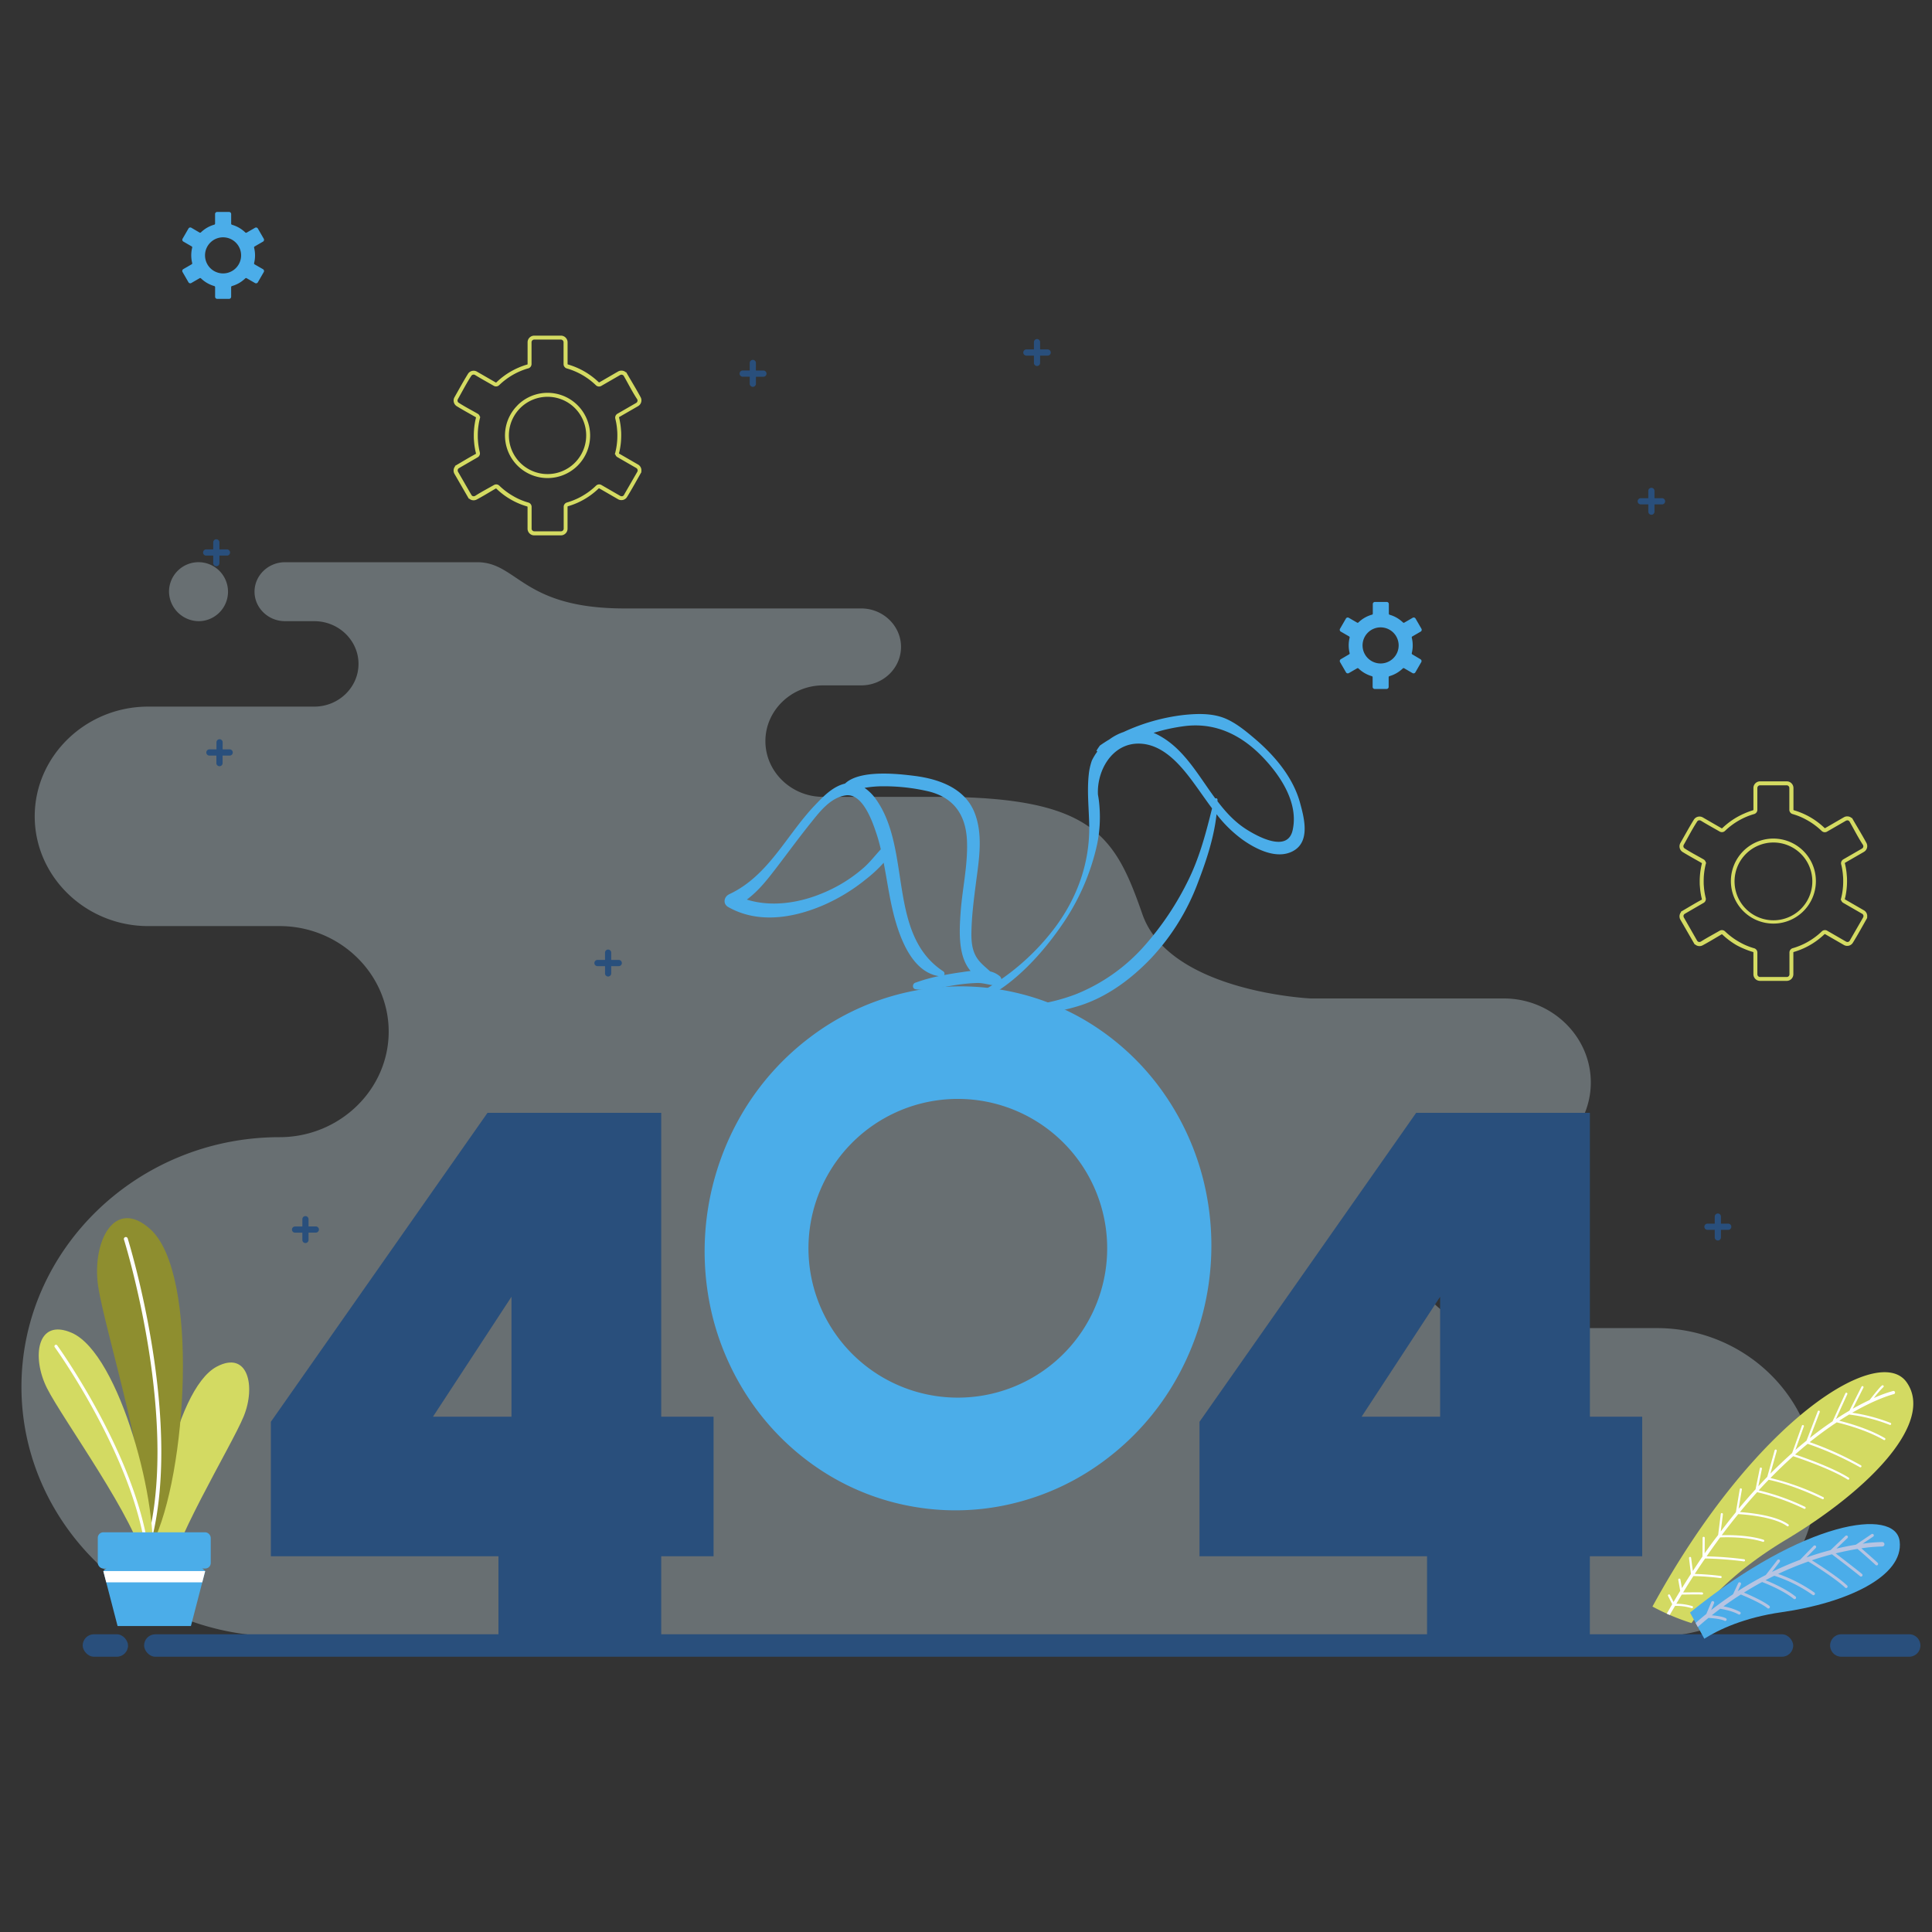 <svg id="Capa_1" data-name="Capa 1" xmlns="http://www.w3.org/2000/svg" viewBox="0 0 1000 1000"><rect x="0" y="0" width="1000" height="1000" fill="#333333" stroke="none"/><defs><style>.cls-1{fill:#d0e3ed;opacity:0.34;}.cls-1,.cls-10,.cls-3,.cls-4,.cls-5,.cls-6,.cls-7,.cls-9{fill-rule:evenodd;}.cls-2,.cls-3{fill:#294f7c;}.cls-4{fill:#d3da62;}.cls-5{fill:#8e8e2f;}.cls-6{fill:#fff;}.cls-7,.cls-8{fill:#4bade9;}.cls-9{fill:#d4db62;}.cls-10{fill:#b6c4e2;}</style></defs><path class="cls-1" d="M773.26,687.42h84.31c45.38,0,82.5,35.91,82.5,79.79h0c0,43.89-37.12,79.79-82.5,79.79H144.69C71.22,847,11.1,788.86,11.1,717.8h0c0-71.06,60.12-129.2,133.59-129.2h0c31.07,0,56.49-24.59,56.49-54.63h0c0-30.05-25.42-54.63-56.49-54.63h-68c-32.3,0-58.72-25.56-58.72-56.8h0c0-31.24,26.42-56.8,58.72-56.8h86c12.58,0,22.87-9.95,22.87-22.11h0c0-12.16-10.29-22.11-22.87-22.11H147.52c-8.68,0-15.78-6.87-15.78-15.26h0c0-8.39,7.1-15.26,15.78-15.26H247c20.95,0,23.28,23.93,76.17,23.93H445.78c11.33,0,20.59,9,20.59,19.91h0c0,11-9.26,19.91-20.59,19.91H426c-16.41,0-29.83,13-29.83,28.85h0c0,15.86,13.42,28.85,29.83,28.85h59.51c80.36,0,91.71,20.31,105.78,60.7s87.16,43.65,87.16,43.65h99.95c24.72,0,45,19.57,45,43.49h0c0,23.91-20.24,43.48-45,43.48h-5.15c-23.78,0-43.24,18.82-43.24,41.82h0c0,23,19.46,41.82,43.24,41.82Zm-670-365.9a15.27,15.27,0,1,0-15.78-15.26A15.52,15.52,0,0,0,103.24,321.52Z"/><rect class="cls-2" x="74.58" y="845.9" width="853.58" height="11.62" rx="5.81"/><rect class="cls-2" x="42.8" y="845.9" width="23.48" height="11.62" rx="5.81"/><path class="cls-3" d="M988.19,857.52H953.08a5.83,5.83,0,0,1-5.81-5.81h0a5.83,5.83,0,0,1,5.81-5.81h35.11a5.83,5.83,0,0,1,5.81,5.81h0A5.82,5.82,0,0,1,988.19,857.52Z"/><path class="cls-4" d="M112.14,707.4c16.23-8.62,20.35,10.15,14,25.69S87.49,800.91,85.8,821.64c-.66,8-2.15,7.16-3.44,1.52C76,795.06,89.8,719.28,112.14,707.4Z"/><path class="cls-5" d="M77.77,636.19c-18.61-16.75-30.24,6.7-27,29.33S79.52,767.93,74.92,795.89c-1.78,10.84.49,10.17,4,3.15C96.69,764,103.39,659.26,77.77,636.19Z"/><path class="cls-6" d="M74.53,803.66c.4,1,1.28.52,2.47-1.21C96.4,737.84,66.18,641.31,66.09,641a1,1,0,0,0-1.93.59C64.26,641.9,94.88,739.76,74.53,803.66Z"/><path class="cls-4" d="M37.13,689.87c-18-7.84-20.87,12.52-12.84,28.58s46.93,69.12,50.46,91.09c1.37,8.52,2.89,7.46,3.79,1.34C83,780.37,62,700.68,37.13,689.87Z"/><path class="cls-6" d="M76.39,815.43c.56.67,1.09.07,1.54-1.52C76.3,761,29.76,696.57,29.62,696.37a.79.79,0,1,0-1.29.92C28.48,697.5,75.65,762.76,76.39,815.43Z"/><polygon class="cls-7" points="62.52 805.01 97.16 805.01 106.21 813.17 98.82 841.63 79.84 841.63 60.86 841.63 53.47 813.17 62.52 805.01"/><rect class="cls-8" x="50.61" y="793.11" width="58.47" height="18.76" rx="2.87"/><polygon class="cls-6" points="106.21 813.17 104.69 819.02 54.99 819.02 53.47 813.17 106.21 813.17"/><path class="cls-7" d="M104,144.08Zm4.86-18.51a9.34,9.34,0,1,1-2.74,6.61,9.33,9.33,0,0,1,2.74-6.61Zm2-9.27a16.61,16.61,0,0,0-3.67,1.56,16.24,16.24,0,0,0-3.21,2.43.59.59,0,0,1-.69.08L99,117.86l0,0a1.14,1.14,0,0,0-.79-.09,1.12,1.12,0,0,0-.65.5l0,0-3.06,5.3a1.12,1.12,0,0,0-.1.82,1.07,1.07,0,0,0,.5.65l0,0,4.31,2.49a.58.58,0,0,1,.27.63h0a17.77,17.77,0,0,0-.37,2,17,17,0,0,0,0,4,18,18,0,0,0,.37,2,.58.58,0,0,1-.3.65l-4.31,2.49h0a1.06,1.06,0,0,0-.5.66,1.1,1.1,0,0,0,.1.81l3.08,5.33h0a1.07,1.07,0,0,0,1.47.39h0l4.32-2.5a.59.59,0,0,1,.68.09,16.58,16.58,0,0,0,3.21,2.42,17,17,0,0,0,3.69,1.57.56.56,0,0,1,.42.55v5a1.09,1.09,0,0,0,1.08,1.08h6.15a1.08,1.08,0,0,0,1.07-1.08v-5a.58.58,0,0,1,.44-.56,16.15,16.15,0,0,0,3.67-1.56,16.58,16.58,0,0,0,3.21-2.42.59.59,0,0,1,.72-.07L132,146.5a1.08,1.08,0,0,0,.82.11,1.05,1.05,0,0,0,.65-.5l0,0,3.06-5.3h0a1.05,1.05,0,0,0,.1-.81,1.08,1.08,0,0,0-.49-.66l-4.35-2.5a.6.6,0,0,1-.27-.64h0a18,18,0,0,0,.37-2,17,17,0,0,0,0-4,17.77,17.77,0,0,0-.37-2,.58.58,0,0,1,.31-.65l4.31-2.49a1,1,0,0,0,.49-.65,1.08,1.08,0,0,0-.1-.82l0,0-3.06-5.3h0a1.07,1.07,0,0,0-1.47-.39h0l-4.34,2.51a.58.58,0,0,1-.7-.1,16.78,16.78,0,0,0-3.2-2.41,17,17,0,0,0-3.69-1.57.58.58,0,0,1-.42-.55v-5a1.09,1.09,0,0,0-.31-.76,1.11,1.11,0,0,0-.76-.31H112.4a1.07,1.07,0,0,0-.76.31,1.06,1.06,0,0,0-.32.76v5A.58.58,0,0,1,110.88,116.3Z"/><path class="cls-9" d="M267.84,209.79A22,22,0,0,1,303.78,217a22.06,22.06,0,0,1,0,16.84,22,22,0,0,1-11.94,11.93,22,22,0,0,1-16.84,0,22,22,0,0,1-11.94-11.94,22,22,0,0,1,4.78-24Zm7.93-2.9a20,20,0,1,0,21.79,32.61,20,20,0,0,0-6.49-32.61,20.13,20.13,0,0,0-15.3,0Zm-2.43-16.21a34.35,34.35,0,0,0-4.06,1.44,36,36,0,0,0-7.58,4.39,35.32,35.32,0,0,0-3.35,2.86,2.32,2.32,0,0,1-2.76.34c-3.23-1.87-6.63-3.72-9.8-5.67a1.48,1.48,0,0,0-.48-.15,1.65,1.65,0,0,0-.54.05,1.25,1.25,0,0,0-.49.24,1.38,1.38,0,0,0-.36.4c-2.36,3.57-4.73,8.18-6.91,12a1.19,1.19,0,0,0-.17.51,1.29,1.29,0,0,0,0,.55,1.54,1.54,0,0,0,.24.5,1.44,1.44,0,0,0,.41.36c2.91,1.92,6.66,3.85,9.74,5.63a2.32,2.32,0,0,1,1,1.09,1.92,1.92,0,0,1,.15.48l.2.07-.23.9c-.17.72-.33,1.43-.46,2.15s-.23,1.41-.33,2.17-.15,1.47-.2,2.19-.06,1.45-.06,2.22,0,1.51.06,2.21.11,1.46.2,2.19.21,1.48.33,2.18.29,1.42.46,2.14a2.25,2.25,0,0,1-.14,1.52,2.31,2.31,0,0,1-1,1.08l-8.63,5h0l-1,.59a1.3,1.3,0,0,0-.41.36,1.4,1.4,0,0,0-.24.49,1.34,1.34,0,0,0,0,.56,1.28,1.28,0,0,0,.17.51l6.39,11.07h0l.52.89a1.42,1.42,0,0,0,.36.41,1.4,1.4,0,0,0,.49.24,1.46,1.46,0,0,0,.55,0,1.34,1.34,0,0,0,.51-.17c3.09-2,6.58-3.8,9.77-5.64a2.3,2.3,0,0,1,2.74.33h0a36.16,36.16,0,0,0,7,5.3,35,35,0,0,0,3.92,2,33.22,33.22,0,0,0,4.14,1.46,2.33,2.33,0,0,1,1.67,2.23v11.26a1.32,1.32,0,0,0,.1.53,1.35,1.35,0,0,0,.31.45,1.39,1.39,0,0,0,.45.31,1.32,1.32,0,0,0,.53.1h13.82a1.32,1.32,0,0,0,.53-.1,1.44,1.44,0,0,0,.46-.31,1.48,1.48,0,0,0,.3-.45,1.32,1.32,0,0,0,.11-.53V262.31a2.33,2.33,0,0,1,1.77-2.25,36.29,36.29,0,0,0,4.06-1.45,33.78,33.78,0,0,0,3.9-1.95,37.12,37.12,0,0,0,3.68-2.43,35.42,35.42,0,0,0,3.35-2.87,2.37,2.37,0,0,1,1.39-.63,2.3,2.3,0,0,1,1.48.37l9.64,5.57a1.4,1.4,0,0,0,.51.17,1.5,1.5,0,0,0,.56,0,1.54,1.54,0,0,0,.5-.24,1.39,1.39,0,0,0,.35-.41c2.29-4,4.62-8,6.91-12a1.49,1.49,0,0,0,.18-.51,1.51,1.51,0,0,0-.05-.56,1.36,1.36,0,0,0-.24-.5,1.31,1.31,0,0,0-.39-.35l-9.76-5.63a2.32,2.32,0,0,1-1-1.09,2.4,2.4,0,0,1-.12-.38l-.26,0,.26-1c.17-.72.33-1.43.46-2.14s.24-1.42.33-2.18.16-1.47.2-2.19.06-1.44.06-2.21,0-1.51-.06-2.22-.11-1.45-.2-2.19-.2-1.49-.33-2.18-.29-1.42-.46-2.14a2.32,2.32,0,0,1,.14-1.52,2.41,2.41,0,0,1,1-1.08l9.66-5.57a1.26,1.26,0,0,0,.4-.36,1.23,1.23,0,0,0,.24-.5,1.47,1.47,0,0,0,.05-.55,1.36,1.36,0,0,0-.18-.51c-2.36-3.51-4.72-8.19-6.91-12a1.35,1.35,0,0,0-.35-.4,1.36,1.36,0,0,0-.5-.24,1.47,1.47,0,0,0-.55-.05,1.36,1.36,0,0,0-.51.18l-9.76,5.63a2.27,2.27,0,0,1-1.47.29,2.3,2.3,0,0,1-1.32-.65,36.16,36.16,0,0,0-3.34-2.85,36.39,36.39,0,0,0-7.58-4.38,37.34,37.34,0,0,0-4.13-1.46,2.23,2.23,0,0,1-1.21-.83,2.28,2.28,0,0,1-.47-1.39V177.17a1.32,1.32,0,0,0-.11-.53,1.38,1.38,0,0,0-.31-.46,1.44,1.44,0,0,0-.45-.31,1.51,1.51,0,0,0-.53-.1H276.51a1.51,1.51,0,0,0-.53.1,1.77,1.77,0,0,0-.46.31,1.42,1.42,0,0,0-.4,1v11.26a2.33,2.33,0,0,1-1.78,2.25Zm-4.86-.43a39.57,39.57,0,0,0-4.12,2.06,38.4,38.4,0,0,0-7.42,5.59.35.35,0,0,1-.16.08.33.33,0,0,1-.17,0l-9.84-5.68a3.46,3.46,0,0,0-1.23-.39,3.55,3.55,0,0,0-1.3.1,3.28,3.28,0,0,0-1.2.59,3.39,3.39,0,0,0-.88,1c-2.38,3.86-4.64,8-6.91,12a3.3,3.3,0,0,0-.43,1.27,3.36,3.36,0,0,0,.09,1.34,3.28,3.28,0,0,0,.59,1.2,3.34,3.34,0,0,0,1,.89c3.13,1.94,6.54,3.78,9.75,5.63a.24.24,0,0,1,.11.13.25.25,0,0,1,0,.17l-.22.91h0q-.15.66-.27,1.35c-.14.78-.26,1.55-.35,2.3s-.16,1.52-.21,2.31-.07,1.58-.07,2.34,0,1.53.07,2.33.12,1.57.21,2.31.21,1.52.35,2.3.31,1.53.49,2.27a.32.32,0,0,1,0,.17.26.26,0,0,1-.12.13c-3.59,1.92-7.22,4.17-10.77,6.22l.13.15-.11.14a3.28,3.28,0,0,0-.59,1.2,3.46,3.46,0,0,0,.34,2.62l7.42,12.86.14-.09a2.11,2.11,0,0,0,.23.19,3.47,3.47,0,0,0,1.2.6,3.76,3.76,0,0,0,1.34.09,3.49,3.49,0,0,0,1.24-.41c3.25-1.72,6.59-3.81,9.8-5.66a.22.22,0,0,1,.16,0,.29.29,0,0,1,.16.07,37.35,37.35,0,0,0,7.42,5.59,36.47,36.47,0,0,0,4.15,2.07,35.43,35.43,0,0,0,4.37,1.55.3.3,0,0,1,.14.1.22.22,0,0,1,.05.17v11.26a3.41,3.41,0,0,0,.27,1.31,3.52,3.52,0,0,0,1.86,1.86,3.4,3.4,0,0,0,1.31.26h13.82a3.43,3.43,0,0,0,3.17-2.12,3.41,3.41,0,0,0,.27-1.31V262.31a.29.29,0,0,1,.05-.17.31.31,0,0,1,.15-.1l0,0a37.57,37.57,0,0,0,8.46-3.6,38.4,38.4,0,0,0,7.42-5.59.23.23,0,0,1,.17-.07.22.22,0,0,1,.17,0l9.75,5.63a3.48,3.48,0,0,0,1.27.43,3.76,3.76,0,0,0,1.34-.09,3.47,3.47,0,0,0,1.2-.6,3.39,3.39,0,0,0,.87-1c2.56-4.12,5-8.64,7.43-12.87l-.14-.08a1.65,1.65,0,0,0,.06-.32,3.36,3.36,0,0,0-.09-1.34,3.28,3.28,0,0,0-.59-1.2,3.39,3.39,0,0,0-1-.88l-9.76-5.64a.22.22,0,0,1-.11-.12.28.28,0,0,1,0-.18l.25-1h0c.09-.4.17-.81.25-1.23.14-.77.26-1.54.35-2.3s.17-1.52.21-2.31.07-1.57.07-2.33,0-1.54-.07-2.34-.12-1.56-.21-2.31-.21-1.52-.35-2.3-.3-1.53-.49-2.26a.37.37,0,0,1,0-.18.27.27,0,0,1,.13-.13l9.74-5.62a3.44,3.44,0,0,0,1-.89,3.28,3.28,0,0,0,.59-1.2,3.34,3.34,0,0,0,.09-1.34,3.42,3.42,0,0,0-.41-1.24c-2.32-4.3-5-8.64-7.44-12.89l-.14.08-.23-.19a3.28,3.28,0,0,0-1.2-.59,3.36,3.36,0,0,0-1.34-.09,3.29,3.29,0,0,0-1.27.42l-.72.41h0l-9,5.22a.28.28,0,0,1-.17,0,.3.3,0,0,1-.16-.08l0,0a38,38,0,0,0-3.54-3,36.87,36.87,0,0,0-3.86-2.56,38.08,38.08,0,0,0-8.52-3.62.33.33,0,0,1-.14-.1.24.24,0,0,1-.05-.16V177.17a3.37,3.37,0,0,0-.27-1.31,3.2,3.2,0,0,0-.75-1.12,3.4,3.4,0,0,0-1.11-.75,3.37,3.37,0,0,0-1.31-.26H276.51a3.4,3.4,0,0,0-1.31.26,3.55,3.55,0,0,0-1.12.75,3.43,3.43,0,0,0-1,2.43v11.26a.34.34,0,0,1-.05.17.29.29,0,0,1-.15.09l-.05,0A37.72,37.72,0,0,0,268.48,190.25Z"/><path class="cls-7" d="M703.18,346ZM708,327.46a9.34,9.34,0,1,1-2.74,6.61,9.33,9.33,0,0,1,2.74-6.61Zm2-9.27a16.61,16.61,0,0,0-3.67,1.56,16.24,16.24,0,0,0-3.21,2.43.57.57,0,0,1-.69.08l-4.34-2.51h0a1.08,1.08,0,0,0-1.44.41l0,0-3.06,5.29a1.08,1.08,0,0,0-.1.82,1,1,0,0,0,.5.65l0,0,4.31,2.49a.58.58,0,0,1,.27.63h0a17.77,17.77,0,0,0-.37,2,17,17,0,0,0,0,4,18,18,0,0,0,.37,2,.58.58,0,0,1-.3.65L694,341.2h0a1.06,1.06,0,0,0-.5.66,1.08,1.08,0,0,0,.1.82l3.08,5.32h0a1,1,0,0,0,.65.5,1.12,1.12,0,0,0,.82-.1l0,0,4.31-2.49a.59.59,0,0,1,.69.08,16.19,16.19,0,0,0,3.21,2.42,16.52,16.52,0,0,0,3.69,1.57.58.58,0,0,1,.42.55v5a1.09,1.09,0,0,0,1.07,1.08h6.16a1.09,1.09,0,0,0,1.07-1.08v-5a.58.58,0,0,1,.44-.56,16.45,16.45,0,0,0,6.88-4,.59.59,0,0,1,.72-.07l4.31,2.5a1.12,1.12,0,0,0,.82.1,1,1,0,0,0,.65-.5l0,0,3.06-5.3h0a1.1,1.1,0,0,0,.1-.81,1.06,1.06,0,0,0-.5-.66L731,338.7a.6.6,0,0,1-.27-.64h0a18,18,0,0,0,.37-2,17,17,0,0,0,0-4,17.77,17.77,0,0,0-.37-2,.58.58,0,0,1,.31-.65l4.3-2.49a1,1,0,0,0,.5-.65,1.12,1.12,0,0,0-.1-.82l0,0-3.06-5.29h0a1,1,0,0,0-.65-.5,1,1,0,0,0-.82.1h0l-4.34,2.51a.58.58,0,0,1-.7-.1,17.2,17.2,0,0,0-3.2-2.41,16.5,16.5,0,0,0-3.69-1.56.58.58,0,0,1-.42-.56v-5a1.08,1.08,0,0,0-1.07-1.07h-6.16a1.08,1.08,0,0,0-1.07,1.07v5A.57.57,0,0,1,710.06,318.19Z"/><path class="cls-9" d="M902.35,440.49a22,22,0,1,1-4.78,7.16,22.1,22.1,0,0,1,4.78-7.16Zm7.93-2.9a20.13,20.13,0,1,0,7.65-1.51,20,20,0,0,0-7.65,1.51Zm-2.43-16.21a36.24,36.24,0,0,0-4.06,1.44,37.32,37.32,0,0,0-3.9,1.95,36.08,36.08,0,0,0-3.68,2.44,35.32,35.32,0,0,0-3.35,2.86,2.32,2.32,0,0,1-2.76.34c-3.23-1.87-6.64-3.72-9.8-5.67a1.25,1.25,0,0,0-.48-.14,1.4,1.4,0,0,0-.54,0,1.25,1.25,0,0,0-.49.24,1.19,1.19,0,0,0-.36.41c-2.36,3.57-4.73,8.18-6.91,12a1.19,1.19,0,0,0-.17.51,1.46,1.46,0,0,0,0,.55,1.57,1.57,0,0,0,.25.5,1.39,1.39,0,0,0,.4.36c2.92,1.92,6.66,3.85,9.75,5.63a2.32,2.32,0,0,1,1,1.09,2.06,2.06,0,0,1,.15.48l.2.07-.23.91c-.18.71-.33,1.43-.46,2.14s-.24,1.42-.33,2.17-.16,1.47-.2,2.19-.06,1.45-.06,2.22,0,1.51.06,2.21.11,1.46.2,2.19.2,1.49.33,2.18.29,1.43.46,2.14a2.32,2.32,0,0,1-.14,1.52,2.29,2.29,0,0,1-1.05,1.08l-8.63,5h0l-1,.59a1.26,1.26,0,0,0-.4.36,1.42,1.42,0,0,0-.25.49,1.52,1.52,0,0,0,0,.56,1.23,1.23,0,0,0,.17.51L877.91,486h0l.52.89a1.16,1.16,0,0,0,.36.4,1.27,1.27,0,0,0,.49.25,1.46,1.46,0,0,0,.55,0,1.34,1.34,0,0,0,.51-.17c3.09-1.94,6.58-3.8,9.77-5.64a2.26,2.26,0,0,1,1.42-.29,2.29,2.29,0,0,1,1.32.62h0a37,37,0,0,0,3.36,2.86,34.79,34.79,0,0,0,3.67,2.43,34.12,34.12,0,0,0,3.92,2,35.44,35.44,0,0,0,4.13,1.47,2.3,2.3,0,0,1,1.68,2.22v11.26a1.32,1.32,0,0,0,.11.53,1.39,1.39,0,0,0,.31.45,1.29,1.29,0,0,0,.45.31,1.32,1.32,0,0,0,.53.1h13.82a1.32,1.32,0,0,0,.53-.1,1.44,1.44,0,0,0,.46-.31,1.54,1.54,0,0,0,.3-.45,1.32,1.32,0,0,0,.1-.53V493a2.29,2.29,0,0,1,.51-1.43,2.27,2.27,0,0,1,1.27-.81,36.29,36.29,0,0,0,4.06-1.45,33.78,33.78,0,0,0,3.9-1.95,35.86,35.86,0,0,0,3.67-2.43,34.33,34.33,0,0,0,3.36-2.87,2.32,2.32,0,0,1,2.87-.26l9.64,5.57a1.4,1.4,0,0,0,.51.17,1.5,1.5,0,0,0,.56,0,1.38,1.38,0,0,0,.5-.25,1.36,1.36,0,0,0,.35-.4c2.29-4,4.62-8,6.91-12a1.29,1.29,0,0,0,.17-.5,1.34,1.34,0,0,0,0-.56,1.54,1.54,0,0,0-.24-.5,1.31,1.31,0,0,0-.39-.35l-9.76-5.63a2.32,2.32,0,0,1-1-1.09,1.77,1.77,0,0,1-.12-.37l-.26-.06.26-1c.17-.71.33-1.43.46-2.14s.24-1.42.33-2.17.16-1.47.2-2.2.06-1.44.06-2.21,0-1.51-.06-2.22-.11-1.45-.2-2.19-.21-1.49-.33-2.18-.28-1.42-.46-2.13a2.28,2.28,0,0,1,.14-1.53,2.41,2.41,0,0,1,1-1.08l9.66-5.57a1.41,1.41,0,0,0,.64-.86,1.29,1.29,0,0,0,0-.55,1.4,1.4,0,0,0-.17-.51c-2.36-3.51-4.72-8.19-6.91-12a1.41,1.41,0,0,0-.35-.41,1.36,1.36,0,0,0-.5-.24,1.29,1.29,0,0,0-.55,0,1.4,1.4,0,0,0-.51.17l-9.76,5.63a2.34,2.34,0,0,1-1.47.3,2.43,2.43,0,0,1-1.32-.65,35.93,35.93,0,0,0-3.34-2.85,35.19,35.19,0,0,0-3.66-2.43,38.72,38.72,0,0,0-3.92-2,38.08,38.08,0,0,0-4.13-1.46,2.23,2.23,0,0,1-1.21-.83,2.28,2.28,0,0,1-.47-1.39V407.87a1.32,1.32,0,0,0-.1-.53,1.25,1.25,0,0,0-.31-.45,1.17,1.17,0,0,0-.45-.31,1.32,1.32,0,0,0-.53-.11H911a1.32,1.32,0,0,0-.53.11,1.41,1.41,0,0,0-.46.3,1.43,1.43,0,0,0-.41,1v11.26a2.29,2.29,0,0,1-.49,1.43,2.38,2.38,0,0,1-1.28.82ZM903,421a39.57,39.57,0,0,0-4.12,2.06,38.4,38.4,0,0,0-7.42,5.59.27.27,0,0,1-.16.08.33.33,0,0,1-.17,0c-3.28-1.89-6.57-3.78-9.84-5.68a3.46,3.46,0,0,0-1.23-.39,3.55,3.55,0,0,0-1.3.1,3.28,3.28,0,0,0-1.2.59,3.52,3.52,0,0,0-.88,1c-2.38,3.86-4.64,8-6.92,12a3.46,3.46,0,0,0-.42,1.27,3.34,3.34,0,0,0,.09,1.34,3.41,3.41,0,0,0,1.59,2.09c3.14,1.94,6.55,3.78,9.76,5.63a.28.28,0,0,1,.11.13.25.25,0,0,1,0,.17l-.22.91h0c-.1.45-.19.89-.27,1.35-.14.78-.26,1.55-.35,2.3s-.16,1.52-.21,2.31-.07,1.58-.07,2.34,0,1.54.07,2.33.12,1.57.21,2.31.21,1.52.35,2.3.31,1.53.49,2.27a.32.32,0,0,1,0,.17.26.26,0,0,1-.12.13c-3.59,1.92-7.23,4.17-10.77,6.22l.13.15-.11.14a3.5,3.5,0,0,0-.68,2.55,3.36,3.36,0,0,0,.43,1.27l7.42,12.86.14-.09a2.11,2.11,0,0,0,.23.19,3.47,3.47,0,0,0,1.2.6,3.76,3.76,0,0,0,1.34.09,3.49,3.49,0,0,0,1.24-.41c3.24-1.73,6.59-3.8,9.8-5.66a.27.27,0,0,1,.16,0,.39.39,0,0,1,.16.07,39.29,39.29,0,0,0,3.54,3,37.77,37.77,0,0,0,3.88,2.57A40.11,40.11,0,0,0,903,491.2a38.37,38.37,0,0,0,4.37,1.55.26.26,0,0,1,.14.09.22.22,0,0,1,.05.17v11.26a3.49,3.49,0,0,0,1,2.43,3.43,3.43,0,0,0,2.42,1h13.82a3.37,3.37,0,0,0,1.31-.26,3.35,3.35,0,0,0,1.86-1.86,3.41,3.41,0,0,0,.27-1.31V493a.28.28,0,0,1,.05-.16.31.31,0,0,1,.15-.1h0a38,38,0,0,0,12.34-6.17,39.29,39.29,0,0,0,3.54-3,.28.28,0,0,1,.16-.07.23.23,0,0,1,.18,0l9.75,5.63a3.48,3.48,0,0,0,1.27.43,3.76,3.76,0,0,0,1.34-.09,3.47,3.47,0,0,0,1.2-.6,3.39,3.39,0,0,0,.87-1c2.56-4.12,5-8.63,7.42-12.86l-.13-.08a1.91,1.91,0,0,0,.06-.33,3.31,3.31,0,0,0-.09-1.33,3.25,3.25,0,0,0-.59-1.21,3.31,3.31,0,0,0-1-.88l-9.75-5.63a.28.28,0,0,1-.12-.31l.25-1h0c.09-.4.17-.81.25-1.22.14-.78.26-1.55.35-2.3s.16-1.53.21-2.32.07-1.57.07-2.33,0-1.54-.07-2.33-.12-1.57-.21-2.32-.21-1.52-.35-2.3-.31-1.53-.49-2.26a.37.37,0,0,1,0-.18.27.27,0,0,1,.13-.13l9.74-5.62a3.44,3.44,0,0,0,1-.89,3.45,3.45,0,0,0,.68-2.53,3.6,3.6,0,0,0-.41-1.25c-2.32-4.3-5-8.63-7.44-12.89l-.14.08-.23-.19a3.28,3.28,0,0,0-1.2-.59,3.55,3.55,0,0,0-1.34-.09,3.29,3.29,0,0,0-1.27.42l-.72.41h0l-9,5.22a.24.24,0,0,1-.18,0,.28.28,0,0,1-.15-.08l0,0A38.51,38.51,0,0,0,937,423a38.21,38.21,0,0,0-4.15-2.07,39.06,39.06,0,0,0-4.37-1.55.28.28,0,0,1-.14-.1.18.18,0,0,1-.05-.16V407.87a3.37,3.37,0,0,0-.27-1.31,3.29,3.29,0,0,0-.75-1.12,3.4,3.4,0,0,0-1.11-.75,3.37,3.37,0,0,0-1.31-.26H911a3.4,3.4,0,0,0-1.31.26,3.55,3.55,0,0,0-1.12.75,3.43,3.43,0,0,0-1,2.43v11.26a.34.34,0,0,1-.05.17.24.24,0,0,1-.15.09l0,0A37.72,37.72,0,0,0,903,421Z"/><path class="cls-3" d="M113.57,280.6a1.61,1.61,0,0,0-3.21,0v3.77h-3.77a1.61,1.61,0,0,0,0,3.21h3.77v3.77a1.61,1.61,0,1,0,3.21,0v-3.77h3.77a1.61,1.61,0,1,0,0-3.21h-3.77Z"/><path class="cls-3" d="M391.27,188a1.61,1.61,0,1,0-3.21,0v3.77h-3.77a1.61,1.61,0,0,0,0,3.21h3.77v3.77a1.61,1.61,0,0,0,3.21,0V195H395a1.61,1.61,0,1,0,0-3.21h-3.77Z"/><path class="cls-3" d="M538.36,177.09a1.6,1.6,0,1,0-3.2,0v3.77h-3.77a1.61,1.61,0,1,0,0,3.21h3.77v3.77a1.6,1.6,0,1,0,3.2,0v-3.77h3.77a1.61,1.61,0,1,0,0-3.21h-3.77Z"/><path class="cls-3" d="M856.36,254.09a1.6,1.6,0,0,0-3.2,0v3.77h-3.77a1.61,1.61,0,1,0,0,3.21h3.77v3.77a1.6,1.6,0,1,0,3.2,0v-3.77h3.77a1.61,1.61,0,1,0,0-3.21h-3.77Z"/><path class="cls-3" d="M316.36,493.09a1.6,1.6,0,0,0-3.2,0v3.77h-3.77a1.61,1.61,0,1,0,0,3.21h3.77v3.77a1.6,1.6,0,1,0,3.2,0v-3.77h3.77a1.61,1.61,0,1,0,0-3.21h-3.77Z"/><path class="cls-3" d="M890.76,629.59a1.61,1.61,0,0,0-3.21,0v3.78h-3.77a1.6,1.6,0,1,0,0,3.2h3.77v3.77a1.61,1.61,0,1,0,3.21,0v-3.77h3.77a1.6,1.6,0,0,0,0-3.2h-3.77Z"/><path class="cls-3" d="M159.7,631.05a1.6,1.6,0,0,0-3.2,0v3.78h-3.78a1.6,1.6,0,1,0,0,3.2h3.78v3.77a1.6,1.6,0,1,0,3.2,0V638h3.77a1.6,1.6,0,1,0,0-3.2H159.7Z"/><path class="cls-3" d="M115.25,384.11a1.61,1.61,0,0,0-3.21,0v3.77h-3.77a1.61,1.61,0,0,0,0,3.21H112v3.77a1.61,1.61,0,1,0,3.21,0v-3.77H119a1.61,1.61,0,0,0,0-3.21h-3.77Z"/><path class="cls-2" d="M140.2,805.52v-69.6L252.33,576h89.92V733.28h27.09v72.24H342.25v41.39H258V805.52ZM264.74,671.2l-40.63,62.08h40.63Z"/><path class="cls-2" d="M620.86,805.52v-69.6L733,576h89.93V733.28H850v72.24H822.91v41.39H738.63V805.52ZM745.4,671.2l-40.63,62.08H745.4Z"/><path class="cls-8" d="M475.51,780.3a126.32,126.32,0,0,1-48.37-17.9,131.27,131.27,0,0,1-36.83-34.6,135.93,135.93,0,0,1-21.63-46.91,140.95,140.95,0,0,1,16.07-105.63,135.3,135.3,0,0,1,34.56-38.39,129.72,129.72,0,0,1,45.43-22.14,127.22,127.22,0,0,1,99.82,15.14,131,131,0,0,1,36.83,34.6A135.93,135.93,0,0,1,623,611.38,140.54,140.54,0,0,1,607,717a135.3,135.3,0,0,1-34.56,38.39A129.53,129.53,0,0,1,527,777.51,126.22,126.22,0,0,1,475.51,780.3Zm31.93-210.62a77.31,77.31,0,1,0,64.77,88A77.35,77.35,0,0,0,507.44,569.68Z"/><path class="cls-8" d="M672.88,415.46c-3.63-13.24-13.32-24.59-23.6-33.28-4.57-3.88-9.69-8.08-15.25-10.37-6.59-2.7-14.26-2.47-21.21-1.76a101.32,101.32,0,0,0-31.29,8.85,26.55,26.55,0,0,0-7.34,3.84c-1.71,1-3.33,2.07-4.89,3.16-.5.7-1,1.41-1.46,2.15-.11.18-.21.36-.31.54a1,1,0,0,0,.48.36,28.86,28.86,0,0,0-2.87,4.72,31.74,31.74,0,0,0-1.55,6.76c-1.05,9,.06,18,.19,27.09.29,19.26-6.34,37.47-17.91,52.82A121,121,0,0,1,500.58,517c-3.71,1.72-7.51,3.27-11.38,4.62,24.9.74,48-24.63,60.54-43a117.09,117.09,0,0,0,18.11-41.53,69.53,69.53,0,0,0,1.24-19.52,52,52,0,0,0-.8-6.29c-.62-12.73,7.61-26.91,21.74-26.38,13.64.52,23.29,13.93,30.43,23.93,2.33,3.26,4.57,6.48,6.9,9.59-3.09,12.4-6.27,24.63-11.86,36.25a151.4,151.4,0,0,1-24,35.84,93.89,93.89,0,0,1-34.75,24.15,96.61,96.61,0,0,1-21.91,5.47c-8.64,1.29-17.77-.06-26.19,2.16a.83.83,0,0,0,0,1.52c8.27,2.67,18.23,1.86,26.8,1.21A104.21,104.21,0,0,0,559,520.47c14.19-4.56,26.49-13.73,36.7-24.38a117,117,0,0,0,24.39-39.37c4.34-11.32,8.26-23.15,9.6-35.27a66.34,66.34,0,0,0,13.35,13.09c6.87,4.9,17.53,10.4,25.92,6.14C678.42,435.89,675.06,423.41,672.88,415.46Zm-3.83,14.32c-2.63,11.46-17.52,3.52-23.71-.37s-10.84-9-15.17-14.67c0-.27,0-.54,0-.82,0-.67-.62-.84-1.13-.64C619.92,401,612.53,386.83,598.61,380c-.51-.25-1-.46-1.53-.66a93.57,93.57,0,0,1,16.43-3.55c16.35-1.93,29.84,5.19,40.72,16.79C663.22,402.15,672.2,416,669.05,429.78Z"/><path class="cls-8" d="M517.49,505.28a11.89,11.89,0,0,0-5-2.48c-3.3-3.07-6.38-5.17-8.18-9.57-1.69-4.14-1.6-8.9-1.43-13.29.29-7.48,1.25-15,2.2-22.38,1.55-12.15,4-25.4-.74-37.15-5.1-12.61-18.63-17.26-31.11-18.83-8.05-1-28.09-3.38-35.85,4-6.38,1.53-11.24,6.64-15.63,11.25-14.76,15.49-24,36.53-44.27,46-2.79,1.3-3.48,5-.53,6.67,15.36,8.67,33.42,5.75,48.95-.86a94.73,94.73,0,0,0,22.35-13.58,68.13,68.13,0,0,0,9.14-8.5c1.9,9.77,3.18,19.74,5.86,29.29,3.17,11.28,9.44,27.28,22.64,29.39a86.76,86.76,0,0,0-12.18,3.43c-1.54.57-1.61,3.07.18,3.36,6.69,1.09,13.6-1.09,20.19-2.08a91.33,91.33,0,0,1,11.67-1.16c3.48-.08,6.6,1.2,10,1.35C518.25,510.27,519.21,506.77,517.49,505.28Zm-70-56.54a75.64,75.64,0,0,1-21.76,13.57c-12.1,5.09-26.49,7.3-39.17,3.31,6.23-4.63,10.78-10.56,15.72-17,5.83-7.65,11.54-15.43,17.56-22.93,4.6-5.74,10-12.76,17.79-14,8.77-1.33,13.82,13.26,15.82,19.22,1,2.85,1.75,5.75,2.45,8.68C453.11,442.64,450.55,445.94,447.49,448.74Zm41.16,56a1.47,1.47,0,0,0-.53-2.05c-29.14-19.32-16-63.38-35-89.37a22.94,22.94,0,0,0-5.64-5.52,55,55,0,0,1,9.38-.82,101,101,0,0,1,23.76,2.64c13.13,3.22,19.25,12.26,19.87,25.28.6,12.59-2.44,25.15-3.3,37.67-.66,9.66-1.34,22.4,5.2,30-1.65.18-3.25.42-4.69.64C494.77,503.61,491.72,504.11,488.65,504.7Z"/><path class="cls-4" d="M875.53,840.11c6.9-10,21.36-26.64,49-43.21,43.74-26.21,76.87-60.94,62.31-81.49-14.29-20.16-78.34,18.79-131.53,116.14A116.46,116.46,0,0,0,875.53,840.11Z"/><path class="cls-6" d="M867,831.22a26.69,26.69,0,0,1,8.62,1.18.56.56,0,0,0,.32-1.07,29.31,29.31,0,0,0-8.28-1.24c.94-1.6,1.89-3.18,2.83-4.74,1.93,0,8.16-.17,10.5,0a.56.56,0,0,0,.06-1.11c-2.15-.12-7.43,0-9.88,0q2.67-4.37,5.33-8.47a128.37,128.37,0,0,1,14.07,1.06.56.56,0,0,0,.15-1.1,131.18,131.18,0,0,0-13.52-1.06q2.68-4.14,5.37-8a181.92,181.92,0,0,1,20.1,1.51.56.56,0,0,0,.15-1.1,183.09,183.09,0,0,0-19.49-1.51c2.35-3.41,4.7-6.67,7-9.81,2.68-.12,13.78-.4,22.12,2.27a.55.55,0,0,0,.7-.36.57.57,0,0,0-.36-.7c-7.76-2.49-17.84-2.46-21.62-2.35q4.32-5.76,8.55-10.92c3.66.21,18.35,1.32,25.23,6.19a.56.56,0,1,0,.64-.91c-6.67-4.72-20.26-6-25-6.34q4.5-5.46,8.9-10.29a116.51,116.51,0,0,1,24.31,8.58.55.55,0,0,0,.74-.24.56.56,0,0,0-.24-.75,116.17,116.17,0,0,0-24-8.53c1.74-1.9,3.46-3.72,5.16-5.48,2.55.52,13.42,3,27.8,10a.55.55,0,1,0,.48-1,129.68,129.68,0,0,0-27.36-9.91q6.06-6.2,11.79-11.29c3.23,1.07,19.57,6.6,28.17,12.07a.56.56,0,0,0,.76-.17.55.55,0,0,0-.17-.77c-8.25-5.25-23.46-10.53-27.8-12q3.34-2.94,6.53-5.54a163.12,163.12,0,0,1,27,12.09.54.54,0,0,0,.76-.2.56.56,0,0,0-.2-.76,164.52,164.52,0,0,0-26.53-12c5-4,9.67-7.39,14-10.24,2.73.64,15.07,3.73,24.34,9.11a.56.56,0,0,0,.76-.2.54.54,0,0,0-.2-.76c-8.52-5-19.57-8-23.63-9,1.79-1.16,3.51-2.22,5.16-3.2a86,86,0,0,1,21,5.35.55.55,0,0,0,.72-.32.55.55,0,0,0-.32-.71,90.18,90.18,0,0,0-19.84-5.25c13.31-7.68,21.58-9.64,21.65-9.65a.84.84,0,0,0-.41-1.62,64,64,0,0,0-10,3.66,50.29,50.29,0,0,1,4.83-5.59.55.55,0,0,0-.58-.94c-1,.61-5.07,5.76-6.46,7.54-2.56,1.2-5.47,2.68-8.7,4.51l5.49-10.9a.55.55,0,0,0-.25-.75.55.55,0,0,0-.74.25l-6.24,12.41q-3.33,1.93-7,4.35l5.92-12.92a.56.56,0,0,0-1-.47l-6.66,14.56c-3.69,2.49-7.62,5.34-11.76,8.62l5.13-13.39a.56.56,0,0,0-.32-.72.55.55,0,0,0-.72.32l-5.81,15.18c-1.89,1.53-3.82,3.14-5.78,4.85l4.34-12.07a.55.55,0,1,0-1-.38l-5,14q-5.48,4.86-11.26,10.68l3.28-11.78a.56.56,0,0,0-.39-.69.56.56,0,0,0-.68.39l-3.82,13.72q-2.28,2.35-4.62,4.88l1.84-9a.57.57,0,0,0-.44-.66.55.55,0,0,0-.65.43l-2.2,10.81q-4.33,4.76-8.79,10.1l1.72-10a.56.56,0,0,0-1.1-.19l-2,11.93q-3.88,4.75-7.85,10l1.12-8.91a.56.56,0,0,0-.48-.62.55.55,0,0,0-.62.48l-1.36,10.85Q885.8,799,882.32,804l.06-8a.56.56,0,0,0-.55-.56.55.55,0,0,0-.56.55l-.07,9.68q-2.51,3.66-5,7.52l-.87-6.85a.55.55,0,0,0-1.1.14l1,8.16q-2.33,3.6-4.65,7.36l-.8-4.43a.56.56,0,1,0-1.1.2l1,5.65c-1.15,1.89-2.31,3.82-3.46,5.78l-1.84-3.64a.56.56,0,0,0-1,.51l2.16,4.27c-.94,1.61-1.88,3.23-2.82,4.89l1.53.68Q865.64,833.54,867,831.22Z"/><path class="cls-7" d="M882.14,848.2c7.39-4.67,20.43-10.93,40.12-13.74,33.42-4.76,63.25-18.46,61-36.73-2.18-17.6-49.56-10.82-108.52,36.93l7.37,13.49Z"/><path class="cls-10" d="M974.23,800.46a1.15,1.15,0,0,0,0-2.3,81.65,81.65,0,0,0-10.13.85l5.45-3.68a.76.76,0,1,0-.85-1.26l-8.1,5.47c-3,.48-6.34,1.14-10.06,2l5.73-5.47a.76.76,0,0,0,0-1.08.77.77,0,0,0-1.09,0l-7.67,7.34c-3.86,1-8,2.25-12.48,3.81l4.79-4.93a.76.76,0,0,0-1.09-1.07l-7,7.2c-4.63,1.74-9.51,3.81-14.55,6.28l4-5.21a.77.77,0,0,0-.13-1.07.76.76,0,0,0-1.07.13l-6,7.74c-4.73,2.43-9.6,5.21-14.53,8.39l1.66-3.54a.77.77,0,0,0-1.39-.66l-2.71,5.79c-3.74,2.49-7.53,5.21-11.32,8.19l1.52-3.6a.76.76,0,0,0-.41-1,.77.77,0,0,0-1,.4l-2.61,6.2q-2.78,2.25-5.55,4.69l1.13,2.06q2.77-2.45,5.54-4.71c1.89.12,6.42.5,8.32,1.5a.75.75,0,0,0,1-.31.77.77,0,0,0-.31-1c-1.69-.88-5-1.33-7.31-1.54,1.47-1.17,2.92-2.29,4.38-3.38,1.86.31,6.41,1.2,9.45,2.92a.76.76,0,1,0,.75-1.33,31.52,31.52,0,0,0-8.53-2.84q4.51-3.28,9-6.12c2.55,1.05,10.6,4.47,13.76,7.07a.76.76,0,1,0,1-1.18c-3-2.44-9.87-5.5-13.15-6.89q4.77-3,9.4-5.47c2.54,1,10.82,4.33,16.27,8.65a.77.77,0,1,0,.95-1.2c-4.91-3.89-12-7-15.45-8.39,1.53-.81,3-1.57,4.55-2.3a73.94,73.94,0,0,1,19.82,9.92.76.76,0,0,0,1.06-.17.77.77,0,0,0-.16-1.07,75.74,75.74,0,0,0-18.75-9.63A164.86,164.86,0,0,1,936,808.24c2.92,1.81,14.22,8.91,19.16,13.61a.76.76,0,0,0,1-1.11c-4.57-4.35-14.35-10.63-18.34-13.14,3.67-1.24,7.15-2.26,10.4-3.1,2.63,2,12.31,9.41,14.56,11.35a.76.76,0,0,0,1.07-.07.77.77,0,0,0-.07-1.08c-2.06-1.78-10.17-8-13.67-10.68,4.25-1,8.07-1.79,11.35-2.31,2.35,2,8,7,9.35,8.31a.76.76,0,0,0,1.08,0,.78.78,0,0,0,0-1.08c-1.18-1.18-5.76-5.18-8.45-7.53A83.22,83.22,0,0,1,974.23,800.46Z"/></svg>